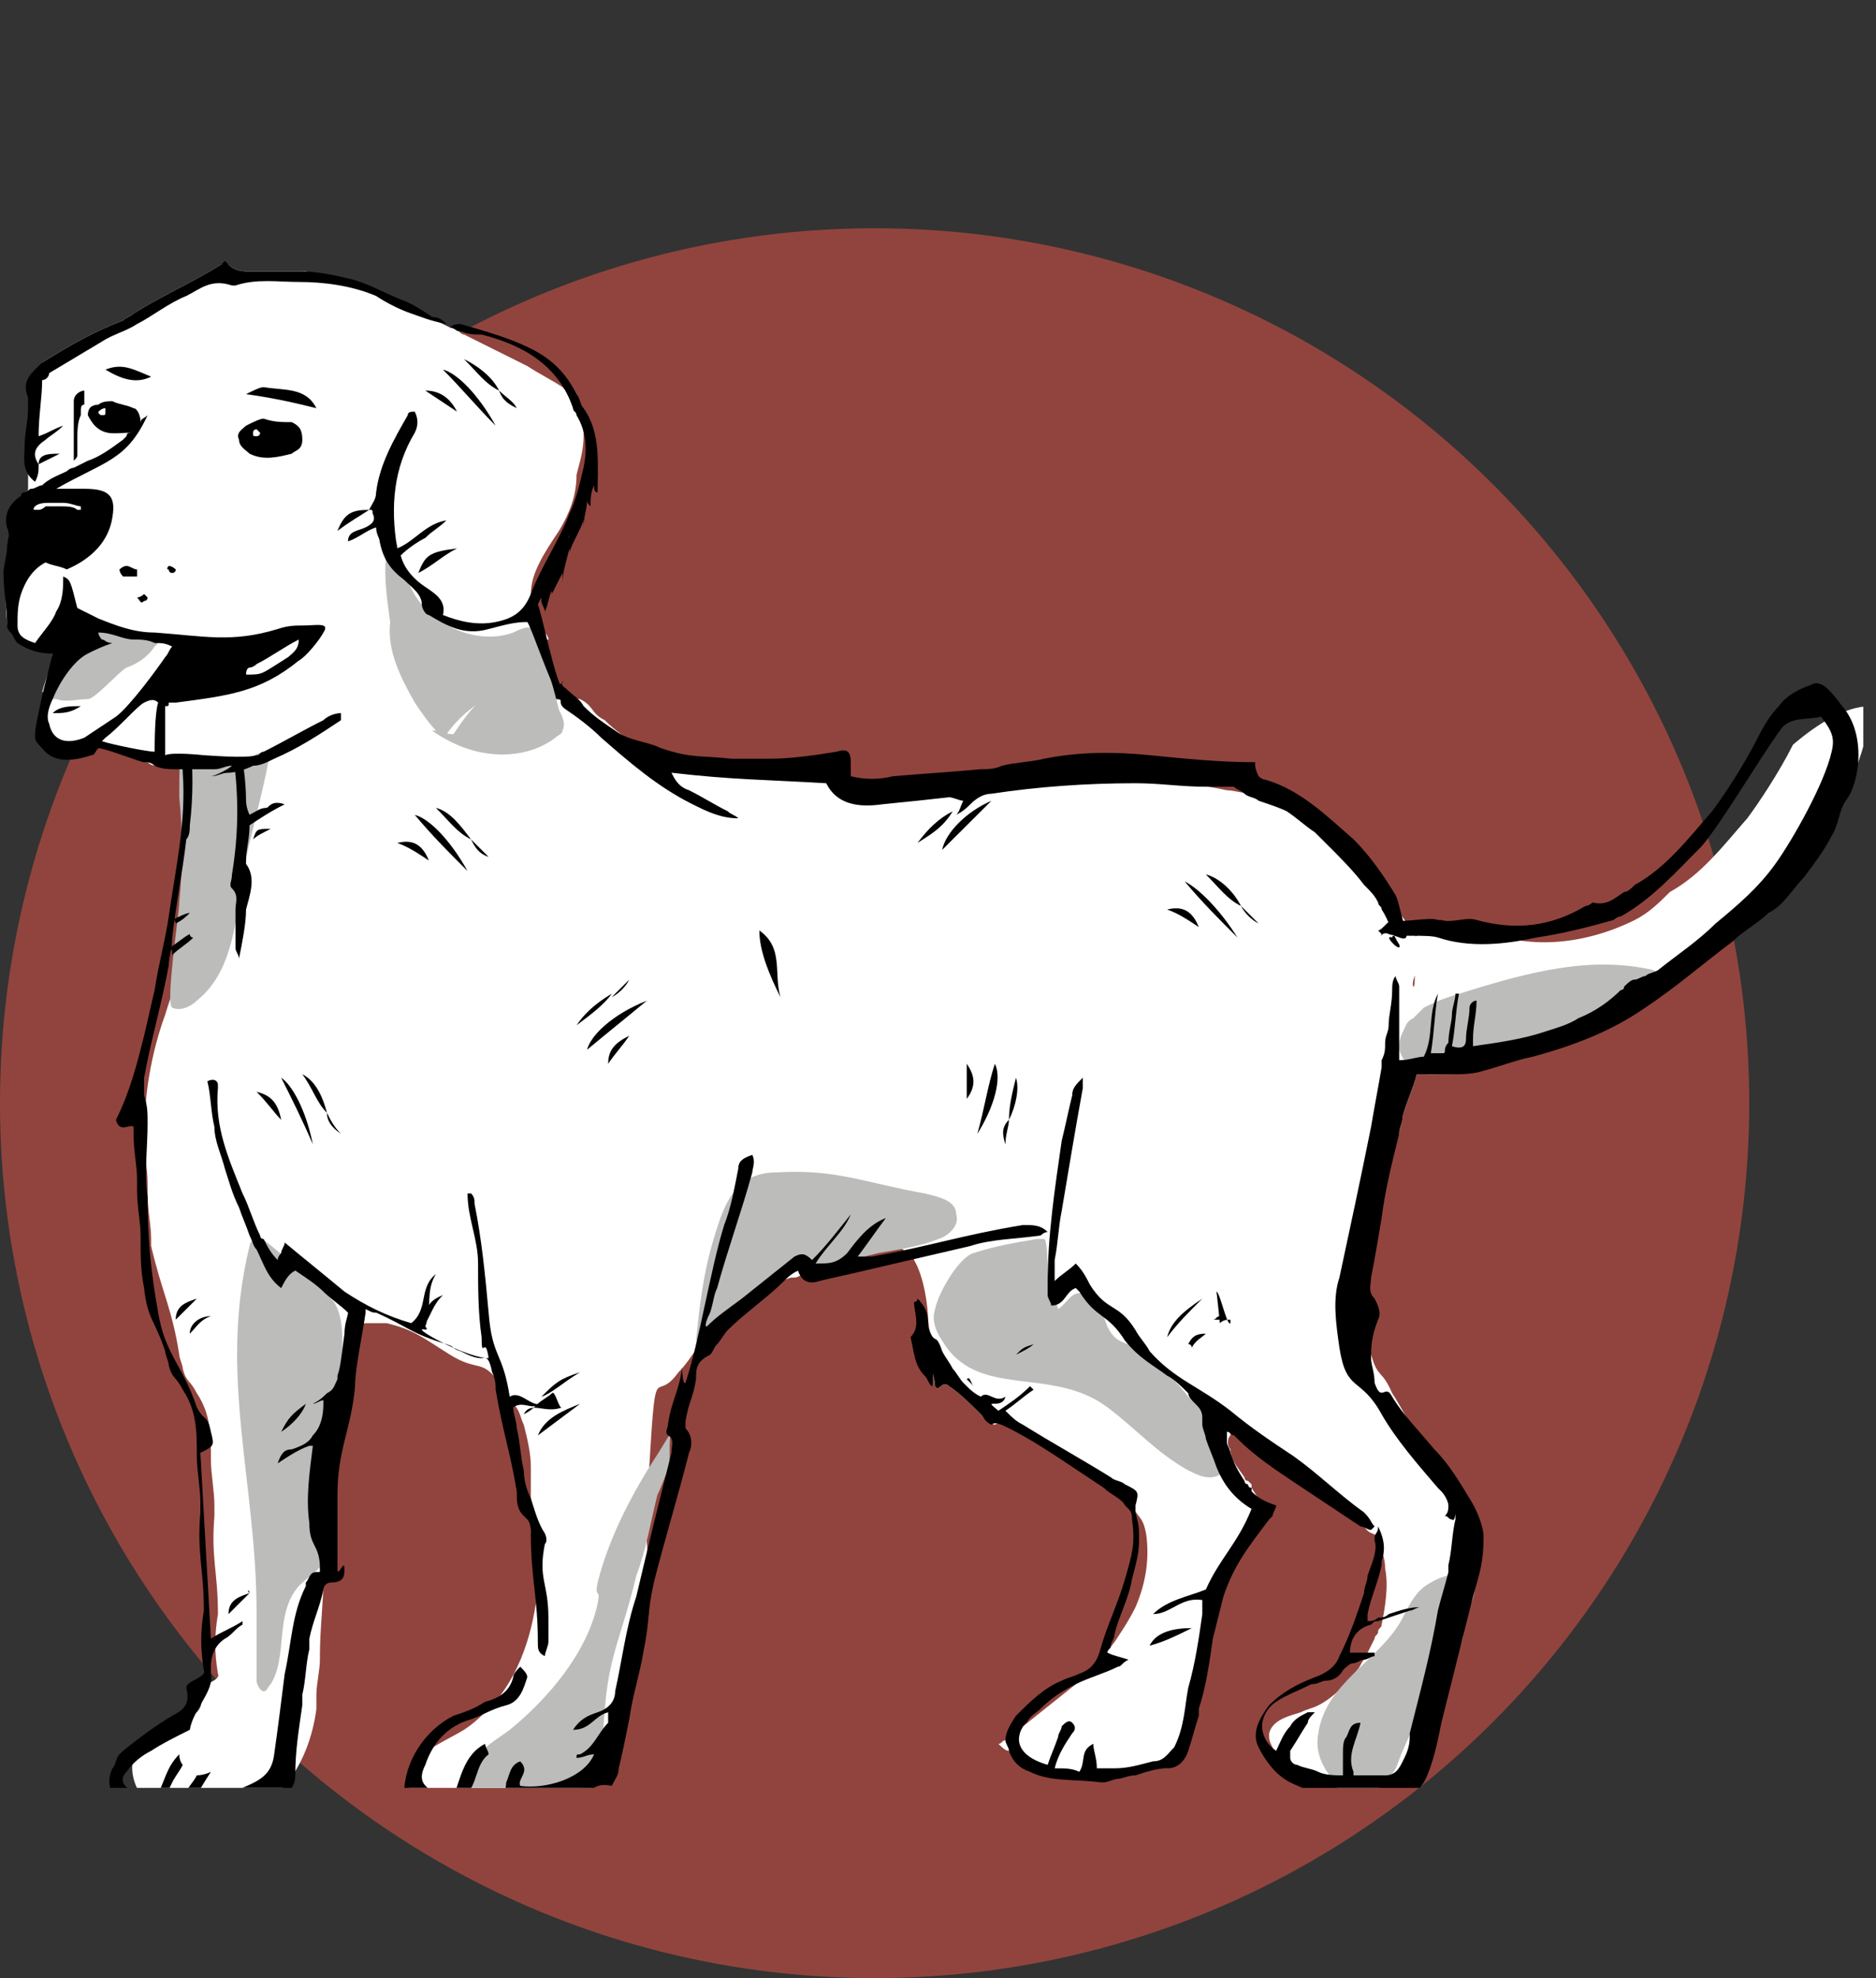 <svg width="74" height="78" viewBox="0 0 74 78" fill="none" xmlns="http://www.w3.org/2000/svg">
<rect x="0" y="0" width="74" height="78" fill="#333333" stroke="none"/>
<circle cx="34.5" cy="43.5" r="34.5" fill="#F15748" fill-opacity="0.5"/>
<g clip-path="url(#clip0_12762_7823)">
<path d="M68.368 36.83C67.536 37.383 66.704 38.074 65.871 38.489C65.455 38.765 65.178 38.903 64.762 39.041C63.375 39.733 61.988 40.147 60.602 40.562C60.047 40.7 59.492 40.839 58.938 40.977C58.799 40.977 58.799 40.977 58.66 41.115C58.521 41.115 58.244 41.253 58.105 41.392C57.967 41.392 57.967 41.53 57.828 41.53C57.828 41.53 57.689 41.53 57.689 41.668H57.551C57.273 41.806 56.996 42.083 56.719 42.359C56.719 42.359 56.719 42.359 56.58 42.359C56.441 42.359 56.164 42.359 55.886 42.359C55.748 42.912 55.471 43.465 55.332 44.018C55.332 44.294 55.193 44.433 55.193 44.709C53.806 47.474 53.39 50.515 54.084 53.418C54.361 54.386 54.5 53.971 54.916 54.939C55.193 55.353 55.471 55.906 55.748 56.321C56.303 57.289 56.996 58.118 57.551 59.086C57.689 59.224 57.689 59.5 57.828 59.639C57.967 59.915 57.967 60.053 57.967 60.33C57.967 60.468 57.967 60.053 57.967 60.33C58.244 61.712 57.967 63.233 57.689 64.615C57.412 65.583 57.135 66.55 56.719 67.518C56.58 67.933 56.303 68.486 56.164 68.9C55.748 69.591 55.332 70.144 54.638 70.421C54.5 70.421 54.361 70.559 54.084 70.559C53.39 70.697 52.836 70.559 52.142 70.283C51.865 70.144 51.449 70.006 51.171 69.73H51.033C50.894 69.591 50.755 69.591 50.617 69.453C50.339 69.177 50.062 68.762 50.062 68.486C50.062 68.486 50.062 68.486 50.062 68.347C50.201 67.794 50.894 67.656 51.31 67.518C51.587 67.38 51.726 67.38 52.004 67.242C52.558 66.965 53.113 66.412 53.529 65.859C53.668 65.721 53.668 65.583 53.806 65.445C53.945 65.168 54.084 64.891 54.222 64.615C54.222 64.477 54.361 64.477 54.361 64.339C54.361 64.2 54.5 64.2 54.5 64.062C54.638 63.371 54.777 62.541 54.638 61.85C54.638 61.436 54.5 61.159 54.361 60.745C54.222 60.33 54.084 60.606 53.806 60.191C52.836 58.533 50.755 57.15 48.536 56.459V56.597C48.398 56.736 48.398 57.012 48.536 57.15C48.536 57.565 48.814 57.842 49.091 58.256C49.091 58.256 49.091 58.395 49.23 58.395L49.369 58.533C49.369 58.533 49.369 58.533 49.369 58.671C49.646 59.086 49.923 59.5 49.923 59.915C49.091 61.021 48.536 61.712 48.12 62.956C47.982 63.509 47.843 64.062 47.705 64.615C47.427 65.583 47.288 66.55 47.15 67.38C47.15 67.518 47.15 67.518 47.15 67.656C47.011 68.071 46.872 68.624 46.734 69.039C46.595 69.453 46.318 69.73 45.902 69.73C45.486 69.73 45.069 69.868 44.654 70.006C44.376 70.006 44.099 70.144 43.96 70.144C42.435 70.144 41.048 69.73 39.8 69.039C39.661 69.039 39.522 68.9 39.384 68.762C39.522 68.762 39.522 68.624 39.661 68.624C39.938 68.486 40.216 68.347 40.355 68.071C41.048 67.518 41.741 66.965 42.435 66.412C42.989 65.859 43.544 65.306 43.96 64.753C44.237 64.339 44.515 63.924 44.792 63.371C45.208 62.403 45.347 61.436 45.208 60.468C45.069 59.777 44.931 59.915 44.654 59.362L44.515 59.224C44.099 58.671 43.405 58.118 42.712 57.842C42.573 57.842 42.573 57.842 42.435 57.842C41.603 57.289 40.77 56.736 39.938 56.321C39.661 56.183 39.384 56.044 39.245 56.183C38.829 56.044 38.829 55.906 38.69 55.768C38.274 55.353 37.858 54.939 37.442 54.662C37.165 54.386 37.026 54.939 36.888 54.662C36.888 54.386 36.749 54.109 36.749 53.833C36.749 53.556 36.888 54.8 36.749 54.662C36.749 53.833 36.749 53.003 36.61 52.036C36.61 51.621 36.471 50.377 36.055 49.686C36.055 49.547 35.917 49.409 35.778 49.409C35.778 49.409 35.639 49.409 35.639 49.271C35.223 49.133 34.53 49.133 34.114 49.271C33.559 49.409 34.391 49.547 33.837 49.686C33.698 49.686 33.559 49.824 33.282 49.824C32.866 49.962 32.588 49.962 32.172 50.1C32.034 50.1 31.895 50.239 31.756 50.239C31.618 50.239 31.479 50.377 31.34 50.377H31.202C30.786 50.515 30.369 50.653 30.092 50.791C29.953 50.791 29.815 50.93 29.676 50.93C29.121 51.206 28.567 51.759 28.012 52.312C27.873 52.45 27.735 52.589 27.735 52.727C27.735 52.865 27.596 52.865 27.596 53.003C27.319 53.418 27.041 53.833 26.764 54.109C26.07 55.077 25.932 54.247 25.793 55.353C25.654 56.597 25.654 57.703 25.516 58.947C25.377 60.606 25.654 61.021 25.516 62.68C25.377 63.786 25.238 64.891 24.961 65.997C24.822 66.827 24.545 67.518 24.268 68.347C24.268 68.486 24.129 68.486 24.129 68.624C23.99 69.039 23.713 69.453 23.436 69.868C23.297 70.144 23.02 70.283 22.881 70.559L22.742 70.697C22.188 71.112 21.494 71.527 20.662 71.803C19.691 72.08 18.443 72.218 17.611 71.803C17.611 71.803 17.611 71.803 17.472 71.803C17.195 71.665 17.056 71.527 16.779 71.389C16.363 71.112 16.086 70.697 16.086 70.144C16.086 70.006 16.224 69.73 16.224 69.591C16.64 69.039 17.611 68.624 18.304 68.209C18.721 67.933 18.998 67.656 19.275 67.38C20.523 66.136 21.078 64.2 21.217 62.541C21.217 61.297 20.939 61.297 20.939 60.053C20.939 59.777 20.939 59.362 20.939 59.086C20.939 58.671 20.939 58.256 20.939 57.842C20.939 57.289 20.801 56.736 20.662 56.183C20.523 55.906 20.523 55.63 20.246 55.353C20.107 55.077 19.969 54.8 19.691 54.524C18.998 53.556 18.859 54.109 17.75 53.418C16.64 52.727 16.363 52.45 15.254 52.174C15.115 52.174 15.115 52.174 14.976 52.174C14.838 52.174 14.699 52.174 14.56 52.174C14.421 52.174 14.144 52.174 14.005 52.312C14.005 52.312 13.867 52.45 13.867 52.589C13.867 52.727 13.728 53.003 13.728 53.28C13.589 53.971 13.589 53.694 13.451 53.833C13.312 54.247 13.173 54.524 13.173 54.8C13.173 54.939 13.173 54.939 13.173 55.077C13.035 55.492 12.896 56.044 12.896 56.459C12.896 56.597 12.896 56.736 12.896 56.874C12.48 59.086 12.896 60.053 12.757 62.265C12.757 63.233 12.619 64.2 12.619 65.306V65.445C12.619 65.859 12.48 66.412 12.48 66.827C12.48 66.965 12.48 67.103 12.48 67.242C12.48 67.242 12.48 67.242 12.48 67.38C12.341 68.486 11.925 69.591 11.232 70.421C10.677 71.112 9.29 71.665 8.181 71.803H8.042C7.626 71.803 7.349 71.803 6.933 71.803C5.823 71.527 4.991 70.283 5.269 69.315L5.407 69.177C6.101 68.624 6.655 68.209 7.349 67.794C7.904 67.518 8.042 67.242 7.904 66.689C7.904 66.412 8.736 66.274 8.597 65.997C8.458 65.168 8.458 64.477 8.597 63.647C8.597 61.989 8.32 61.436 8.458 59.777C8.458 59.639 8.458 59.5 8.458 59.362C8.458 58.809 8.32 58.118 8.32 57.565C8.32 56.597 8.32 55.768 7.765 54.939C7.487 54.386 7.349 54.524 7.21 53.971C7.21 53.833 7.071 53.556 7.071 53.418C6.794 51.621 6.378 50.93 5.962 49.133V48.995V48.856C5.962 48.303 5.823 47.75 5.823 47.059C5.823 46.921 5.823 46.783 5.823 46.645C5.823 46.092 5.685 45.539 5.685 44.847C5.685 43.189 5.962 41.53 6.517 40.009C6.794 39.041 7.21 38.212 7.487 37.245C7.765 36.415 7.904 35.724 8.042 34.895C8.181 34.203 8.181 33.512 8.181 32.821C8.181 31.853 7.904 30.747 7.765 29.78C7.765 29.642 7.765 29.503 7.626 29.365L8.042 28.95C8.042 28.812 8.042 28.674 7.904 28.536C7.904 28.536 7.904 28.536 8.042 28.536H8.181C8.181 28.536 8.181 28.536 8.32 28.536C8.736 28.397 8.736 28.536 9.152 28.397C9.429 28.259 9.706 28.259 9.984 28.121C10.538 27.983 11.093 27.706 11.648 27.43C12.896 26.877 14.005 26.324 15.115 25.494C15.254 25.356 15.392 25.218 15.669 25.08C15.808 24.942 16.086 27.43 16.224 27.291C16.363 27.291 16.363 27.153 16.502 27.153C16.779 27.015 16.918 26.739 17.195 26.6C17.334 26.6 17.472 26.462 17.75 26.462C18.027 26.462 18.304 26.462 18.582 26.462C18.721 26.462 18.859 26.462 18.998 26.462C19.553 26.462 20.107 26.324 20.662 26.324C20.662 26.324 20.662 26.324 20.801 26.324H20.939C21.078 26.324 21.078 26.324 21.078 26.324C21.078 26.324 21.217 26.324 21.217 26.462L21.771 26.877C21.91 27.015 22.188 27.153 22.326 27.291C22.465 27.43 22.742 27.568 22.881 27.568C23.436 27.845 23.297 28.121 23.852 28.397C24.268 28.812 24.684 29.089 25.1 29.365C25.654 29.78 26.348 29.78 26.903 30.056C28.151 30.471 28.428 30.333 29.676 30.471C29.953 30.471 30.092 30.471 30.369 30.471C31.34 30.609 32.45 30.747 33.42 30.886C33.837 30.886 34.114 30.886 34.53 30.886C34.53 31.024 34.53 31.162 34.53 31.162C35.085 31.3 35.639 31.3 36.194 31.162C37.858 31.024 38.136 31.024 39.661 30.886C39.938 30.886 40.216 30.886 40.493 30.747C43.128 30.609 45.763 30.609 48.398 31.162C48.675 31.162 49.091 31.3 49.369 31.3C49.507 31.3 49.785 31.439 49.923 31.439C50.617 31.577 51.31 31.853 51.726 32.268C52.004 32.544 52.281 32.683 52.558 33.097L52.697 33.236C53.113 33.512 53.668 33.65 53.806 33.789C54.084 34.203 54.361 34.618 54.5 35.033C54.638 35.447 54.916 35.724 55.193 36C55.471 36.277 55.748 36.968 56.164 37.245C56.303 37.521 55.609 38.627 55.748 38.903C55.886 39.041 55.748 36.83 55.748 36.968C55.886 36.968 56.164 36.553 56.303 36.553C56.58 36.691 57.828 36.415 58.105 36.553C58.105 36.553 58.105 36.553 58.244 36.553C60.186 37.521 62.543 37.245 64.485 36.277C65.039 36 65.455 35.586 65.871 35.171C67.12 34.48 67.952 33.374 68.922 32.268C69.338 31.715 70.171 30.471 70.725 29.365C71.696 28.536 72.805 27.845 73.776 27.845C73.638 30.886 70.864 34.895 68.368 36.83Z" fill="white"/>
<path d="M10.814 27.016C9.566 27.569 8.734 27.707 7.347 28.122C7.07 28.951 7.07 30.61 7.07 31.439C7.209 32.822 7.209 34.204 7.07 35.586C7.07 36.001 6.515 39.595 6.793 39.733C7.07 39.871 7.486 39.733 7.763 39.457C9.15 38.351 9.289 36.416 9.566 34.619C9.982 32.13 10.953 29.78 10.814 27.154C10.814 27.154 10.814 27.154 10.814 27.016Z" fill="#BCBCBB"/>
<path d="M12.618 61.85C12.618 61.988 13.034 61.02 12.895 61.297C12.757 61.85 12.202 62.126 11.786 62.541C10.815 63.647 11.37 65.305 10.677 66.411C10.538 66.55 10.538 66.688 10.399 66.688C10.261 66.688 10.122 66.411 10.122 66.273C10.122 65.444 10.122 64.476 10.122 63.647C10.122 58.394 8.596 54.247 9.844 49.132C9.844 48.994 9.983 48.855 10.122 48.855C10.261 48.855 10.399 48.855 10.538 48.994C11.37 49.685 12.479 50.514 13.173 51.344C13.727 52.173 13.45 53.832 13.311 54.8C12.618 57.426 12.479 59.223 12.618 61.85Z" fill="#BCBCBB"/>
<path d="M23.851 67.52C23.712 68.764 23.851 70.284 22.88 71.114C22.464 71.39 21.355 71.667 20.8 71.667C19.968 71.805 18.997 71.667 18.581 71.114C18.165 70.561 18.304 69.87 18.72 69.455C18.997 68.902 19.552 68.626 20.107 68.211C21.632 66.967 23.158 65.17 23.574 63.234C23.712 62.543 23.435 63.096 23.574 62.405C23.99 60.746 24.822 59.087 25.793 57.567C26.07 57.152 26.209 56.876 26.486 56.461C26.347 56.737 26.486 57.705 26.347 57.981C26.209 58.258 26.07 58.673 25.931 58.949C25.654 60.055 25.515 61.023 25.099 62.129C24.544 64.479 23.99 65.308 23.851 67.52Z" fill="#BCBCBB"/>
<path d="M45.346 53.556C45.901 53.97 46.455 54.523 46.871 55.076C47.149 55.352 47.287 54.938 47.426 55.214C47.703 55.906 47.981 56.597 48.258 57.288C48.258 57.426 48.397 57.564 48.397 57.703C48.397 57.979 48.12 58.255 47.703 58.255C47.426 58.255 47.149 58.117 46.871 57.979C45.623 57.288 44.791 56.32 43.682 55.491C41.463 53.832 38.551 55.214 37.164 52.864C36.886 52.45 36.748 52.035 36.886 51.62C37.025 50.929 37.857 49.547 38.412 49.408C39.244 49.132 40.076 48.994 40.908 48.855C41.047 48.855 41.185 48.855 41.185 48.855C41.324 48.855 41.324 50.1 41.324 50.238C41.463 50.653 41.602 51.206 41.74 51.62C42.156 51.344 42.295 50.791 42.85 51.067C43.266 51.206 43.543 51.897 43.682 52.311C44.098 53.141 44.375 52.726 45.346 53.556Z" fill="#BCBCBB"/>
<path d="M55.33 69.04C55.192 69.317 55.192 69.455 55.053 69.732C54.776 70.285 54.082 70.561 53.389 70.561C53.25 70.561 53.112 70.561 52.973 70.561C52.834 70.561 52.696 70.423 52.696 70.285C52.141 69.732 51.864 69.04 52.002 68.349C52.141 67.382 52.696 66.691 53.389 65.999C54.082 65.308 54.914 64.617 55.33 63.788C55.608 63.235 55.885 62.682 56.44 62.405C56.856 62.129 57.827 61.852 58.104 62.405C58.381 62.82 57.688 63.926 57.411 64.479C56.579 65.861 56.024 67.52 55.33 69.04Z" fill="#BCBCBB"/>
<path d="M27.457 52.864C28.567 52.587 29.121 51.205 30.092 50.652C30.785 50.237 31.479 50.099 32.311 49.961C33.559 49.823 33.42 49.685 34.668 49.408C35.5 49.27 36.333 49.132 37.026 48.855C37.442 48.717 37.858 48.302 37.719 47.888C37.719 47.335 37.026 47.196 36.471 47.058C34.114 46.643 33.004 46.09 30.647 46.229C28.983 46.229 28.567 47.473 28.15 48.855C27.734 50.237 27.596 51.482 27.457 52.864Z" fill="#BCBCBB"/>
<path d="M65.454 39.32C64.344 40.15 62.819 40.564 61.432 40.979C60.322 41.255 58.658 42.223 57.272 42.361C56.994 42.361 56.856 42.361 56.578 42.361C56.578 42.361 56.578 42.361 56.44 42.361H56.301C55.607 42.223 55.33 41.808 55.191 41.394C55.191 41.117 55.191 40.979 55.33 40.702C55.469 40.426 55.469 40.288 55.746 40.15C55.885 40.011 56.023 39.873 56.162 39.735C56.44 39.596 56.717 39.458 57.133 39.32C59.768 38.491 62.403 37.661 65.038 38.214C65.176 38.214 65.454 38.352 65.592 38.491C65.592 38.491 65.592 38.491 65.731 38.629C65.731 38.629 65.731 38.629 65.731 38.767C66.008 38.905 65.731 39.182 65.454 39.32Z" fill="#BCBCBB"/>
<path d="M21.493 60.883C21.216 62.265 21.632 62.403 21.632 63.786C21.632 64.062 21.632 64.477 21.632 64.753C21.632 64.892 21.493 65.168 21.493 65.306C21.216 65.168 21.216 65.03 21.216 64.753C21.216 62.956 20.939 62.265 20.939 60.468C20.939 60.33 20.939 60.053 20.8 59.915C20.8 59.915 20.8 59.915 20.661 59.777C20.384 59.501 20.384 59.224 20.384 58.809C20.106 57.151 19.829 56.459 19.552 54.8C19.552 54.662 19.552 54.386 19.413 54.109C19.274 53.418 19.136 53.556 18.997 53.556C18.72 53.556 18.442 53.418 18.165 53.28C17.749 53.142 18.026 53.142 17.61 53.003C16.223 52.589 16.085 52.312 14.837 51.759C14.698 51.759 14.698 51.759 14.421 51.621V51.759C14.282 52.727 14.005 53.971 14.005 54.662C13.866 56.321 13.311 57.151 13.311 58.948C13.311 59.915 13.311 60.883 13.311 61.85C13.311 62.265 13.588 61.436 13.588 61.85C13.588 62.127 13.588 62.403 13.034 62.403C12.895 62.403 12.756 62.542 12.756 62.68C12.618 63.371 12.34 63.924 12.202 64.615C12.202 64.753 12.202 64.892 12.202 64.892V65.03C12.063 65.583 12.063 66.274 11.924 66.827C11.924 66.827 11.924 66.827 11.924 66.965C11.924 67.103 11.924 67.242 11.924 67.242C11.786 68.209 11.647 69.039 11.647 70.006C11.647 70.559 11.231 70.836 10.815 70.974C10.121 71.251 8.596 71.665 7.764 71.527C7.764 71.527 7.764 71.527 7.625 71.527H7.487C7.348 71.527 7.209 71.527 7.071 71.665C6.932 71.665 6.655 71.665 6.516 71.665C6.239 71.665 5.961 71.527 5.684 71.527C4.713 71.389 4.02 70.559 4.436 69.73C4.574 69.592 4.574 69.315 4.713 69.177L4.852 69.039C5.545 68.486 6.1 68.071 6.793 67.656C7.348 67.38 7.487 67.103 7.348 66.55C7.348 66.274 8.18 66.136 8.041 65.859C7.903 65.03 7.903 64.339 8.041 63.509C8.041 61.85 7.764 61.298 7.903 59.639C7.903 59.501 7.903 59.362 7.903 59.224C7.903 58.671 7.764 57.98 7.764 57.427C7.764 56.459 7.764 55.63 7.209 54.8C6.932 54.248 6.793 54.386 6.655 53.833C6.655 53.695 6.516 53.418 6.516 53.28C6.1 52.036 5.822 52.036 5.684 50.792C5.545 50.1 5.545 49.548 5.545 48.856V48.718C5.545 48.165 5.406 47.612 5.406 46.921C5.406 46.783 5.406 46.645 5.406 46.506C5.406 45.953 5.268 45.401 5.268 44.709C5.268 44.571 5.268 44.571 5.268 44.433C5.129 44.295 4.713 44.709 4.574 44.156C5.129 43.05 5.406 41.945 5.684 40.839C5.822 40.286 5.961 39.595 6.1 39.042C6.239 38.074 6.516 37.106 6.655 36.139C6.932 34.203 7.348 32.406 7.209 30.471C7.209 30.056 7.071 29.503 7.071 29.089L7.487 28.674V28.536C7.487 28.398 7.487 28.398 7.487 28.259C7.487 28.259 7.487 28.259 7.487 28.121H7.625C7.625 28.121 7.625 28.121 7.764 28.121C7.903 28.259 7.487 28.536 7.487 28.674C7.487 28.812 7.487 28.951 7.487 29.089C7.625 30.195 7.625 31.439 7.487 32.545C7.487 32.683 7.487 32.959 7.348 33.098C7.209 34.342 6.932 35.724 6.793 36.968C6.793 37.383 6.655 37.798 6.655 38.074C6.377 39.595 5.961 40.977 5.684 42.498C5.684 42.636 5.684 42.912 5.684 43.189C5.822 43.603 5.822 43.88 5.822 44.295C5.822 45.262 5.684 46.23 5.822 47.198C5.822 48.856 5.961 50.239 6.239 51.759C6.516 53.418 7.209 53.833 7.764 55.492C8.041 56.045 8.18 55.768 8.319 56.459C8.457 57.012 8.457 57.012 7.903 57.289L8.319 64.615C8.735 64.339 9.151 64.201 9.567 63.924C9.567 63.924 9.567 63.924 9.567 64.062C9.289 64.201 9.151 64.477 8.873 64.615C8.457 64.892 8.319 65.306 8.319 65.721C8.319 65.859 8.319 65.859 8.319 65.998C8.457 66.689 7.625 67.38 7.487 68.209C6.932 68.486 6.377 68.762 5.961 69.039C5.684 69.177 5.268 69.453 4.99 69.868C4.713 70.145 4.852 70.421 5.129 70.559C5.545 70.698 5.822 70.836 6.1 70.974C6.516 70.283 6.516 69.73 7.071 69.177C7.071 69.453 7.209 69.592 7.209 69.592C7.071 69.868 6.932 70.006 6.793 70.283C6.655 70.559 6.516 70.836 6.655 71.112C7.071 71.251 7.071 71.112 7.209 70.836C7.348 70.559 7.625 70.283 7.764 70.006C7.764 70.006 8.041 70.006 8.319 69.868C8.041 70.283 7.903 70.559 7.625 70.974C8.18 71.112 8.457 70.974 8.735 70.836C8.735 70.836 8.735 70.836 8.873 70.836C9.844 70.283 10.676 70.283 10.815 69.177C10.954 68.209 11.092 67.103 11.231 65.998C11.508 64.753 11.508 63.648 12.063 62.542V62.403C12.202 62.265 12.202 61.989 12.479 61.989H12.618V61.85C12.618 60.883 12.202 61.021 12.202 60.053C12.063 59.086 12.202 58.118 12.34 57.012C12.202 57.012 12.202 57.012 12.202 57.012C11.786 57.151 11.37 57.427 10.954 57.703C11.092 57.289 11.231 57.151 11.508 57.151C11.924 57.012 12.202 56.874 12.34 56.598C12.618 56.321 12.756 55.906 12.756 55.353C12.756 55.353 12.756 55.353 12.756 55.215C12.618 55.215 12.479 55.353 12.34 55.353C12.618 55.215 12.756 55.077 12.895 54.939C13.172 54.8 13.172 54.662 13.311 54.386V54.248C13.45 53.833 13.45 53.556 13.588 52.589C13.588 52.174 13.727 51.898 13.727 51.759C13.45 51.483 13.034 51.206 12.756 50.93C12.479 50.653 12.063 50.377 11.647 50.1C11.37 50.239 11.231 50.515 11.092 50.792C10.538 50.377 10.399 49.824 10.121 49.271C9.983 49.133 9.983 48.995 9.844 48.718C9.705 48.303 9.567 48.027 9.428 47.612C9.151 47.059 9.012 46.506 8.873 46.092C8.735 45.539 8.457 44.986 8.457 44.433C8.319 43.88 8.319 43.189 8.18 42.636C8.457 42.498 8.596 42.636 8.596 42.774V42.912C8.457 44.433 9.012 45.677 9.567 47.059C9.844 47.612 9.983 48.165 10.26 48.718C10.26 48.718 10.26 48.856 10.399 48.856C10.538 49.133 10.676 49.409 10.954 49.686C10.954 49.548 11.092 49.409 11.092 49.409C11.092 49.271 11.231 49.133 11.231 48.995C12.063 49.686 12.756 50.239 13.588 50.93C14.421 51.483 15.253 51.898 16.223 52.174C16.917 51.621 16.501 50.792 17.194 50.239C16.778 50.93 17.055 51.483 16.778 52.312C17.055 52.589 16.223 52.312 16.501 52.174C16.917 51.621 16.778 51.345 17.471 51.068C17.055 51.483 17.055 51.759 16.639 52.45C16.917 52.727 18.581 53.556 19.274 53.556C19.136 52.589 18.997 53.695 18.997 52.727C18.858 51.759 18.858 50.792 18.858 49.824C18.858 48.856 18.442 48.027 18.442 47.059H18.581C18.72 47.198 18.72 47.336 18.72 47.474C18.997 48.856 19.136 50.239 19.274 51.759C19.413 53.556 19.829 53.28 20.106 55.077C20.523 54.8 20.939 55.492 21.355 55.353C20.939 55.63 20.661 55.215 20.245 55.492C20.245 55.768 20.384 56.045 20.384 56.321C20.523 56.874 20.523 57.427 20.661 57.98C20.661 58.395 20.8 58.809 20.939 59.086C21.077 59.501 21.216 60.053 21.493 60.468C21.493 60.468 21.632 60.745 21.493 60.883Z" fill="black"/>
<path d="M72.804 31.577C72.527 31.991 72.527 32.544 72.25 32.959C71.972 33.512 71.556 34.065 71.14 34.618C70.863 34.894 70.585 35.309 70.308 35.586C70.169 35.724 70.031 35.862 69.753 36C69.337 36.415 68.783 36.691 68.367 37.106C67.257 37.935 66.148 38.903 64.9 39.733C63.513 40.7 61.987 41.253 60.462 41.668C59.768 41.806 59.075 42.083 58.52 42.221C58.104 42.359 57.688 42.359 57.272 42.359C57.133 42.359 56.856 42.359 56.718 42.359C56.718 42.359 56.718 42.359 56.579 42.359C56.44 42.359 56.163 42.359 55.885 42.359C55.747 42.912 55.469 43.465 55.331 44.018C55.331 44.294 55.192 44.433 55.192 44.709C54.915 45.815 54.637 46.921 54.499 48.027C54.36 48.856 54.221 49.685 54.083 50.377C54.083 50.653 53.944 50.93 54.221 51.206C54.36 51.483 54.499 51.759 54.36 52.035C54.083 52.727 54.083 53.141 54.083 53.556C54.083 53.833 54.221 54.109 54.221 54.524C54.499 55.353 54.637 54.524 54.915 55.077C55.331 55.768 55.885 56.321 56.579 57.15C57.133 57.703 57.55 58.394 57.966 59.086C58.243 59.5 58.52 60.191 58.52 60.606C58.52 61.574 58.382 61.989 58.104 62.956C57.966 63.509 57.827 64.062 57.688 64.615C57.411 65.721 57.133 66.827 56.856 67.933C56.718 68.624 56.579 69.315 56.301 70.006C56.024 70.697 55.469 70.974 54.776 70.974C53.389 71.112 52.002 70.835 50.893 70.283C50.338 70.006 49.922 69.453 49.645 68.9C49.367 68.347 49.645 67.794 50.061 67.241C50.616 66.689 51.17 66.412 51.864 66.135C52.28 65.997 52.696 65.721 52.834 65.306C53.251 64.477 53.528 63.647 53.805 62.818C53.805 62.541 53.944 62.403 53.944 62.127C54.083 61.712 54.36 61.159 54.221 60.744C54.221 60.744 54.221 60.744 54.221 60.606C54.221 60.468 54.36 60.468 54.36 60.191C54.637 60.744 54.637 61.159 54.499 61.574V61.712C54.36 62.403 54.083 62.956 53.944 63.647C53.944 63.785 53.944 63.785 53.944 63.924C54.083 63.924 54.221 63.924 54.36 63.785C54.499 63.785 54.637 63.785 54.776 63.647C55.192 63.509 55.608 63.371 56.024 63.371C55.885 63.371 55.747 63.509 55.608 63.509C55.192 63.647 54.776 63.785 54.36 63.924C54.221 63.924 54.221 63.924 54.083 64.062C53.528 64.2 53.251 64.615 53.251 65.168C53.389 65.168 53.528 65.168 53.666 65.168C53.805 65.168 54.083 65.168 54.221 65.168C54.221 65.168 54.221 65.168 54.221 65.306C54.083 65.306 53.944 65.444 53.805 65.444C53.666 65.444 53.528 65.583 53.389 65.583C53.251 65.583 53.112 65.721 52.973 65.859C52.834 66.135 52.557 66.274 52.28 66.274C52.141 66.274 52.002 66.412 51.725 66.412C51.17 66.689 50.754 66.827 50.338 67.103C49.922 67.38 49.783 67.794 49.783 68.071C49.783 68.347 49.922 68.762 50.338 69.038C50.477 68.762 50.616 68.347 50.893 68.071C51.032 67.794 51.309 67.656 51.586 67.518C51.725 67.518 51.725 67.518 51.864 67.518C51.725 67.656 51.586 67.794 51.586 67.933C51.309 68.347 51.17 68.624 50.893 69.038C50.893 69.177 50.893 69.177 50.893 69.315C50.893 69.453 51.032 69.591 51.17 69.591C51.448 69.73 51.725 69.73 52.002 69.868C52.28 70.006 52.696 70.006 52.973 70.006C52.973 69.73 52.973 69.453 52.973 69.177C52.973 68.9 52.973 68.624 53.112 68.486C53.251 68.209 53.251 67.933 53.666 67.933C53.528 68.624 53.112 69.177 53.389 69.868V70.006C53.666 70.006 53.944 70.006 54.221 70.006C54.36 70.006 54.499 70.006 54.637 70.006C55.053 70.006 55.192 69.73 55.331 69.453C55.469 69.177 55.608 68.9 55.608 68.486C55.608 68.486 55.608 68.486 55.608 68.347C56.024 66.689 56.44 65.168 56.718 63.509C56.856 62.956 56.995 62.541 57.133 61.989C57.133 61.85 57.133 61.712 57.133 61.712C57.272 61.159 57.272 60.468 57.411 59.915C57.411 59.915 57.411 59.915 57.411 59.777C57.411 59.5 57.411 60.053 57.272 59.915C57.133 59.915 57.133 59.777 56.995 59.777C57.133 59.639 57.133 59.5 57.133 59.362C57.133 59.224 56.995 58.947 56.856 58.809L56.718 58.671C55.885 57.703 55.053 56.736 54.499 55.768C53.666 54.247 53.112 54.938 52.834 53.141C52.696 52.174 52.557 51.206 52.834 50.377C53.251 48.441 53.666 46.506 54.083 44.433C54.221 43.603 54.36 42.912 54.499 42.083C54.499 41.944 54.499 41.944 54.499 41.806C54.637 41.53 54.637 41.391 54.637 41.115C54.637 40.839 54.776 40.7 54.776 40.424C54.776 40.009 54.915 39.594 54.915 39.041C54.915 38.903 54.915 38.627 55.053 38.489C55.053 38.627 55.192 38.765 55.192 38.903C55.192 39.18 55.192 39.594 55.192 39.871C55.192 40.285 55.192 40.562 55.192 40.977C55.192 41.253 55.192 41.391 55.192 41.806C55.608 41.806 55.885 41.668 56.163 41.668C56.579 40.839 56.301 40.009 56.718 39.18C56.579 40.009 56.579 40.7 56.44 41.53C56.718 41.53 56.856 41.53 56.856 41.53C56.995 41.53 56.995 41.53 56.995 41.391C56.995 41.391 56.995 41.253 57.133 41.115C57.133 40.7 57.272 40.285 57.272 40.009C57.272 39.733 57.411 39.456 57.411 39.18H57.55C57.411 39.871 57.411 40.562 57.272 41.253C57.688 41.391 57.827 41.253 57.827 40.977C57.827 40.562 57.966 40.147 57.966 39.733C57.966 39.594 58.104 39.456 58.243 39.456C58.243 40.009 58.104 40.424 58.104 40.977C58.104 41.115 58.104 41.115 58.104 41.253C59.075 41.115 60.046 40.977 60.878 40.7C61.294 40.562 61.849 40.424 62.265 40.147C62.958 39.871 63.513 39.456 63.929 39.041C64.067 39.041 64.067 38.903 64.067 38.903C64.206 38.765 64.345 38.627 64.484 38.627C64.622 38.627 64.761 38.489 64.9 38.489C65.038 38.35 65.316 38.35 65.454 38.212C66.148 37.659 66.98 37.106 67.673 36.415C68.505 35.724 69.337 35.033 70.031 34.065C70.724 33.097 71.972 30.886 72.25 29.641C72.388 29.088 72.25 28.812 71.834 28.259C71.279 28.397 70.724 28.259 70.308 28.674C69.476 29.78 67.951 32.406 67.118 33.374C66.148 34.341 65.177 35.447 63.929 36.139C63.79 36.139 63.651 36.277 63.651 36.277C62.681 36.553 61.571 36.83 60.6 36.968C59.352 37.244 57.966 37.383 56.718 36.968C56.301 36.83 55.053 36.968 54.776 36.83C54.499 36.691 54.36 37.106 54.499 36.83L54.36 36.691C54.499 36.691 54.776 36.277 54.915 36.277C55.192 36.415 56.44 36.139 56.718 36.277C56.718 36.277 56.718 36.277 56.856 36.277C57.272 36.415 57.827 36.139 58.243 36.277C59.768 36.691 61.155 36.553 62.542 35.724C62.681 35.724 62.819 35.586 62.819 35.586C63.374 35.724 63.651 35.447 64.067 35.171C64.206 35.171 64.345 35.033 64.484 34.894C65.732 34.203 66.564 33.097 67.534 31.991C67.951 31.439 68.783 30.194 69.337 29.088C69.615 28.535 69.892 28.121 70.169 27.844C70.447 27.43 71.001 27.153 71.418 27.015C71.834 26.738 72.25 27.291 72.666 27.844C73.636 28.95 73.359 30.886 72.804 31.577Z" fill="black"/>
<path d="M38.412 54.662C38.273 54.524 38.273 54.524 38.135 54.385C38.273 54.247 38.273 54.524 38.412 54.662Z" fill="black"/>
<path d="M54.222 60.19L54.083 60.328C53.944 60.328 53.806 60.19 53.667 60.19C52.835 59.637 52.003 59.084 51.171 58.531C50.339 57.978 49.507 57.425 48.813 56.734L48.675 56.596C48.536 56.596 48.536 56.458 48.397 56.458C48.397 56.596 48.397 56.734 48.397 56.873C48.397 57.011 48.536 57.149 48.536 57.287C48.675 57.702 48.813 57.978 49.09 58.393C49.09 58.393 49.09 58.531 49.229 58.531C49.229 58.531 49.229 58.67 49.368 58.67C49.368 58.67 49.368 58.67 49.368 58.808C49.645 59.084 49.923 59.223 50.339 59.361C50.339 59.499 50.2 59.637 50.2 59.776L50.061 59.914C49.229 61.02 48.675 61.711 48.258 62.955C48.12 63.508 47.981 64.061 47.842 64.614C47.704 65.581 47.565 66.549 47.288 67.378C47.288 67.517 47.288 67.517 47.288 67.655C47.149 68.07 47.01 68.623 46.872 69.037C46.733 69.452 46.456 69.728 46.04 69.728C45.624 69.728 45.208 69.867 44.791 70.005C44.514 70.005 44.237 70.143 44.098 70.143C43.959 70.143 43.682 70.281 43.543 70.281C43.543 70.281 43.543 70.281 43.405 70.281C42.434 70.143 41.463 70.281 40.631 69.867C40.215 69.728 39.938 69.452 39.799 69.037C39.799 68.899 39.66 68.761 39.66 68.623C39.66 68.346 39.799 68.07 40.076 67.655C40.631 67.102 41.186 66.549 41.879 66.273C42.157 66.134 42.295 66.134 42.573 65.996C42.989 65.858 43.266 65.581 43.405 65.028C43.682 64.061 44.098 63.231 44.376 62.264C44.653 61.296 44.791 60.881 44.653 59.914C44.653 59.776 44.653 59.637 44.514 59.499L44.376 59.361C44.237 59.084 43.821 58.946 43.543 58.67C43.127 58.393 42.711 58.117 42.295 57.84C41.463 57.287 40.631 56.734 39.799 56.32C39.522 56.181 39.244 56.043 39.106 56.181C38.828 56.043 38.828 55.905 38.69 55.767C38.274 55.352 37.858 54.937 37.441 54.661C37.164 54.384 37.026 54.937 36.887 54.661C36.887 54.384 36.748 54.108 36.748 53.831C36.748 53.555 36.887 54.799 36.748 54.661C36.609 54.523 36.609 54.384 36.471 54.246C36.055 53.831 36.055 53.278 35.916 52.725C36.332 52.311 36.055 51.758 36.055 51.343C36.055 51.343 36.193 51.343 36.193 51.205C36.471 51.481 36.609 51.758 36.609 52.173V52.311C36.887 53.14 36.887 52.449 37.164 53.278C37.303 53.555 37.441 53.693 37.58 53.97C37.719 54.108 37.858 54.384 37.996 54.523L38.135 54.661C38.274 54.799 38.412 54.937 38.69 55.075C38.967 54.799 39.244 55.352 39.66 55.075C39.522 55.628 38.69 55.075 39.383 55.628C39.799 55.352 40.215 55.075 40.631 54.661C40.631 54.661 40.631 54.661 40.77 54.799C40.354 55.075 40.076 55.352 39.66 55.628C39.938 55.905 40.076 56.043 40.354 56.181C41.463 56.873 42.711 57.564 43.821 58.255C43.959 58.393 44.237 58.393 44.376 58.531C44.93 58.808 44.93 58.808 44.791 59.361C44.791 59.361 44.791 59.499 44.791 59.637C44.93 60.19 44.93 60.19 44.93 60.743C44.93 61.296 44.791 61.711 44.653 62.264C44.514 63.093 44.098 63.784 43.959 64.475C43.959 64.614 43.821 64.752 43.821 64.89C43.821 65.028 43.682 65.028 43.682 65.167C43.959 65.305 44.098 65.305 44.514 65.443C44.237 65.581 44.237 65.72 44.098 65.72C43.543 65.996 42.989 66.134 42.434 66.411C41.879 66.687 41.463 66.964 41.047 67.378C40.908 67.517 40.631 67.655 40.492 67.931L40.354 68.07C39.938 68.761 40.354 69.314 41.325 69.59C41.463 69.175 41.602 68.899 41.74 68.484C41.74 68.346 41.879 68.208 41.879 68.07C42.018 67.931 42.157 67.793 42.295 67.931C42.434 68.07 42.434 68.208 42.295 68.346C42.018 68.761 41.74 69.175 41.602 69.728C42.018 69.728 42.295 69.728 42.573 69.867C42.85 69.452 42.573 69.037 43.127 68.761C43.127 69.037 43.266 69.314 43.266 69.728C43.405 69.728 43.682 69.728 43.959 69.728C44.514 69.728 44.93 69.59 45.485 69.452C45.901 69.452 46.04 69.175 46.317 68.899C46.733 68.07 46.733 67.24 46.872 66.549C47.149 65.581 47.288 64.614 47.426 63.646C47.426 63.508 47.426 63.37 47.426 63.093C46.594 62.955 46.178 63.646 45.485 63.646C46.04 63.093 46.872 62.955 47.565 62.678C48.12 61.434 48.813 60.881 49.368 59.499C48.675 59.084 48.258 58.531 47.981 57.84C47.842 57.425 47.704 57.149 47.565 56.734C47.565 56.596 47.426 56.32 47.426 56.181C47.426 56.043 47.426 56.043 47.426 55.905C47.426 55.628 47.288 55.49 47.149 55.352C47.01 55.214 46.872 55.075 46.872 54.937C46.594 54.661 46.317 54.384 46.04 54.246C45.485 53.831 44.93 53.555 44.376 52.864C43.682 51.758 43.266 52.034 42.573 50.928L42.434 50.79C42.018 50.928 42.018 51.481 41.463 51.481C41.463 51.343 41.325 51.205 41.325 51.067C41.325 50.928 41.325 50.79 41.325 50.652C41.325 48.717 41.602 46.92 41.879 44.984C42.018 44.431 42.157 43.74 42.295 43.187C42.295 42.911 42.434 42.773 42.711 42.496C42.711 42.773 42.711 42.911 42.711 42.911C42.434 44.431 42.157 46.09 41.879 47.749C41.74 48.44 41.74 48.993 41.602 49.684C41.602 49.961 41.602 50.099 41.602 50.514C41.879 50.237 42.157 50.099 42.434 49.823C42.711 50.099 42.85 50.376 42.989 50.652C43.682 51.758 44.098 51.343 44.791 52.449C44.93 52.725 45.208 53.002 45.346 53.278C46.317 54.384 47.288 54.661 48.536 55.628C49.368 56.32 50.2 56.873 51.032 57.425C52.003 58.117 52.835 58.946 53.806 59.637C54.083 59.914 54.083 60.052 54.222 60.19Z" fill="black"/>
<path d="M54.916 36.967C54.5 36.828 55.332 37.658 55.193 37.243C54.916 36.828 54.777 36.275 54.5 35.861C54.5 35.722 54.361 35.722 54.361 35.584C54.222 35.308 54.084 35.169 53.806 34.893C53.391 34.34 52.836 33.787 52.281 33.234C52.142 33.096 52.142 33.096 52.004 32.958L51.865 32.819C51.449 32.543 51.172 32.267 50.756 31.99C50.478 31.852 50.062 31.714 49.646 31.575C49.507 31.437 49.23 31.437 49.091 31.299C48.953 31.161 48.814 31.161 48.675 31.023C48.398 31.023 47.982 31.023 47.566 31.023C46.595 31.023 45.763 30.884 44.792 30.884C42.851 30.884 40.909 31.023 39.106 31.299C38.829 31.299 38.552 31.437 38.274 31.714C38.136 31.852 37.997 31.99 37.72 32.128C37.858 31.99 37.858 31.852 37.997 31.575C37.858 31.575 37.581 31.437 37.442 31.437C36.194 31.575 36.194 31.575 34.807 31.714C33.837 31.852 33.005 31.714 32.589 30.884C30.231 30.746 28.844 30.746 26.487 30.47C26.625 30.746 26.764 31.023 27.18 31.161C27.735 31.437 28.151 31.714 28.706 31.99C28.844 32.128 28.983 32.128 29.122 32.267C28.428 32.267 27.873 31.99 27.319 31.714C25.932 31.023 24.823 30.055 23.713 29.087C23.297 28.672 22.742 28.258 22.326 27.981C21.91 27.705 22.326 27.567 21.91 27.567C21.356 27.428 21.078 27.152 20.801 26.737C20.662 26.599 20.523 26.599 20.523 26.461C20.385 26.461 20.385 26.323 20.246 26.184C20.107 26.046 19.969 25.908 19.691 25.77C19.691 25.77 19.691 25.77 19.83 25.77C19.83 25.77 19.83 25.77 19.969 25.77C20.107 25.77 20.107 25.77 20.107 25.77C20.107 25.77 20.107 25.77 20.246 25.77C20.246 25.77 20.246 25.77 20.385 25.77C20.523 25.77 20.523 25.77 20.523 25.77C20.662 25.908 20.801 26.046 20.939 26.184C21.078 26.323 21.217 26.461 21.494 26.599C21.633 26.737 21.772 26.875 21.91 27.014C21.91 27.014 21.91 27.014 22.049 27.014C22.465 26.737 21.91 26.875 22.326 27.152C22.604 27.428 22.881 27.567 23.02 27.843C23.436 28.258 23.852 28.534 24.268 28.811C24.823 29.225 25.516 29.225 26.071 29.502C27.319 29.917 27.596 29.778 28.844 29.917C29.122 29.917 29.26 29.917 29.538 29.917C29.815 29.917 30.092 29.917 30.37 29.917C31.202 29.917 32.172 29.778 33.005 29.64C33.421 29.502 33.559 29.64 33.559 30.055C33.559 30.193 33.559 30.331 33.559 30.331C33.559 30.47 33.559 30.608 33.559 30.608C34.114 30.746 34.669 30.746 35.224 30.608C36.888 30.47 37.165 30.47 38.691 30.331C38.968 30.331 39.245 30.331 39.523 30.193C40.077 30.055 40.632 30.055 41.187 29.917C42.574 29.64 43.96 29.64 45.347 29.778C46.734 29.917 48.121 30.055 49.507 30.055C49.507 30.193 49.507 30.331 49.646 30.608C49.646 30.608 49.785 30.746 49.923 30.746C51.31 31.161 52.281 32.128 53.391 33.096C54.084 33.787 54.639 34.617 55.055 35.308C55.193 35.584 55.332 36.414 55.471 36.69C55.609 37.381 54.916 36.69 54.916 36.967Z" fill="black"/>
<path d="M27.872 52.313C28.288 51.898 28.704 51.621 29.259 51.207C29.952 50.654 30.645 50.101 31.339 49.548C31.616 49.41 31.755 49.41 32.032 49.686C32.587 49.133 33.003 48.58 33.558 47.889C33.28 48.58 32.587 49.133 32.171 49.824C32.725 49.824 33.003 49.824 33.419 49.41C33.835 48.857 34.251 48.304 34.944 48.027C34.528 48.58 34.251 48.995 33.835 49.548C34.112 49.548 34.251 49.548 34.39 49.548C36.747 49.133 37.857 48.718 40.353 48.304C40.769 48.304 41.046 48.304 41.324 48.58C41.185 48.58 41.046 48.718 41.046 48.718C40.075 48.857 39.105 48.857 38.273 49.133C36.47 49.548 35.915 49.686 34.112 50.101C33.558 50.239 32.864 50.377 32.309 50.516C31.893 50.654 31.616 50.516 31.477 50.101C31.2 50.239 31.061 50.377 30.923 50.516C30.229 51.207 29.397 51.76 28.704 52.451C28.565 52.589 28.426 52.865 28.288 53.004C28.149 53.142 28.149 53.28 28.01 53.419C27.456 53.695 27.456 53.971 27.456 54.386C27.317 55.215 27.178 55.215 27.04 56.045C27.04 56.183 27.04 56.321 27.04 56.321C27.317 56.598 27.317 57.013 27.178 57.289C26.762 58.948 26.208 60.745 25.791 62.404C25.514 63.648 25.653 63.786 25.375 65.168C25.237 65.998 24.959 66.827 24.821 67.795C24.682 68.486 24.543 69.177 24.405 69.73C24.405 70.007 24.266 70.145 24.127 70.421C23.573 70.283 23.295 70.56 23.018 70.836C22.741 71.113 21.77 71.251 21.354 71.389C20.522 71.665 19.551 71.804 18.719 71.942C18.303 72.08 17.748 71.942 17.332 71.527C17.055 71.251 16.5 71.113 16.084 70.974C16.084 70.974 15.945 70.836 15.945 70.698C15.945 69.454 16.777 68.21 17.887 67.657C18.303 67.519 18.719 67.38 19.135 67.104C19.69 66.966 20.106 66.689 20.244 66.136C20.244 65.998 20.383 65.86 20.522 65.721C20.66 65.86 20.799 65.998 20.799 66.136C20.66 66.551 20.522 67.104 19.967 67.242C19.412 67.38 18.996 67.657 18.58 67.795C17.61 68.071 17.055 68.763 16.777 69.592C16.5 70.145 16.639 70.421 17.193 70.698C17.332 70.836 17.471 70.836 17.61 70.836C17.748 70.836 17.748 70.836 17.887 70.836C18.164 70.145 18.303 69.177 19.135 68.763C19.135 68.901 19.274 69.039 19.274 69.177C18.719 69.592 18.858 70.421 18.303 70.836C18.719 71.251 19.274 71.113 19.69 70.974C19.828 70.836 19.967 70.56 19.967 70.283C20.106 70.007 20.106 69.592 20.522 69.454C20.938 69.868 20.383 70.145 20.522 70.421C21.492 70.56 23.018 70.145 23.434 69.177C23.157 69.177 23.018 69.316 22.741 69.316C22.741 69.177 22.741 69.177 22.879 69.177C23.434 68.901 23.573 68.348 23.989 67.933C23.989 67.795 23.989 67.657 23.989 67.519C23.434 67.657 23.295 68.21 22.602 68.21C22.879 67.795 23.157 67.657 23.573 67.519C23.989 67.38 24.266 67.104 24.266 66.689C24.543 65.445 24.682 64.201 25.098 62.957C25.653 60.607 25.93 59.501 26.485 57.289C26.485 57.013 26.624 56.736 26.346 56.598C26.208 56.46 26.346 56.321 26.346 56.183C26.485 55.215 26.762 54.939 26.901 53.971C26.901 53.695 26.901 54.663 27.04 54.524C27.594 52.865 28.01 50.101 28.565 48.304C28.843 47.613 28.981 46.783 29.12 46.092C29.12 45.816 29.259 45.677 29.675 45.539C29.813 45.816 29.675 46.092 29.675 46.23C29.259 47.751 28.704 49.271 28.288 50.792C28.149 51.069 28.149 51.345 28.01 51.76C27.733 52.313 27.872 52.313 27.872 52.313Z" fill="black"/>
<path d="M9.844 32.129C10.121 31.991 10.26 31.853 10.537 31.853C10.676 31.715 10.815 31.576 11.231 31.715C10.676 31.991 10.26 32.267 9.844 32.544C9.844 33.097 9.705 33.512 9.705 33.926V34.065C10.121 34.617 9.844 35.309 9.705 35.862C9.705 36.415 9.566 37.106 9.428 37.797C9.428 37.659 9.289 37.52 9.289 37.382C9.289 36.829 9.289 36.415 9.289 35.862C9.289 35.585 9.428 35.309 9.15 35.032C9.012 34.894 9.15 34.756 9.15 34.479C9.428 32.821 9.428 31.162 9.15 29.503C9.15 29.226 9.012 28.95 8.873 28.812C8.873 28.673 9.012 28.673 9.012 28.535C9.15 28.535 9.289 28.535 9.289 28.673C9.428 28.812 9.428 28.95 9.428 29.088C9.566 29.918 9.705 30.747 9.705 31.576C9.705 31.576 9.705 31.853 9.844 32.129Z" fill="black"/>
<path d="M30.785 39.318C30.369 38.489 29.953 37.521 29.953 36.691C30.924 37.383 30.508 38.35 30.785 39.318Z" fill="black"/>
<path d="M37.164 33.513C37.303 32.822 38.135 31.993 39.106 31.578C38.551 32.131 37.858 32.822 37.164 33.513Z" fill="black"/>
<path d="M20.662 55.767C20.939 55.214 21.494 55.767 22.188 55.49C22.049 55.629 21.91 54.799 21.771 54.938C21.633 55.076 21.355 55.214 21.217 55.352C21.078 55.49 20.939 55.629 20.662 55.767C20.801 55.767 20.662 55.767 20.662 55.767Z" fill="black"/>
<path d="M22.881 55.355C22.326 55.77 21.771 56.185 21.217 56.6C21.494 55.908 22.188 55.632 22.881 55.355Z" fill="black"/>
<path d="M46.039 52.728C46.178 52.175 46.594 51.76 47.426 51.207C46.871 51.76 46.455 52.175 46.039 52.728Z" fill="black"/>
<path d="M47.01 64.199C46.455 64.476 45.9 64.752 45.346 64.89C45.623 64.338 46.316 64.199 47.01 64.199Z" fill="black"/>
<path d="M37.58 31.992C37.164 32.683 36.609 32.96 36.193 33.236C36.609 32.683 37.025 32.269 37.58 31.992Z" fill="black"/>
<path d="M21.355 55.077C21.91 54.524 22.049 54.386 22.881 54.109C22.188 54.524 21.771 54.939 21.355 55.077Z" fill="black"/>
<path d="M7.764 51.207C7.486 51.483 7.209 51.76 6.932 52.036C6.932 51.483 7.348 51.345 7.764 51.207Z" fill="black"/>
<path d="M12.063 55.355C11.924 55.77 11.508 56.185 11.092 56.461C11.369 55.908 11.508 55.77 12.063 55.355Z" fill="black"/>
<path d="M7.486 52.59C7.486 52.175 7.902 51.898 8.318 51.898C7.902 52.037 7.764 52.313 7.486 52.59Z" fill="black"/>
<path d="M6.654 37.385C6.932 37.247 7.209 36.97 7.486 36.832C7.486 36.832 7.486 36.97 7.625 36.97C7.348 37.247 7.07 37.385 6.793 37.661C6.793 37.523 6.793 37.385 6.654 37.385Z" fill="black"/>
<path d="M9.844 62.819C9.566 63.095 9.289 63.371 9.012 63.648C9.012 63.095 9.428 62.957 9.844 62.819C9.705 62.68 9.844 62.68 9.844 62.819Z" fill="black"/>
<path d="M10.676 32.684C10.399 32.822 10.121 32.96 9.982 33.098C10.121 32.684 10.121 32.684 10.676 32.684Z" fill="black"/>
<path d="M40.77 53.004C40.631 53.142 40.353 53.28 40.076 53.419C40.353 53.142 40.353 53.142 40.77 53.004Z" fill="black"/>
<path d="M25.516 39.457C24.684 40.148 23.99 40.701 23.158 41.392C23.297 40.839 24.129 40.01 25.516 39.457Z" fill="black"/>
<path d="M24.822 40.84C24.545 41.255 24.268 41.531 23.99 41.946C23.99 41.393 24.268 41.116 24.822 40.84Z" fill="black"/>
<path d="M24.129 39.184C23.852 39.598 23.297 40.013 22.742 40.428C23.02 40.013 23.436 39.598 24.129 39.184Z" fill="black"/>
<path d="M24.129 39.32C24.406 39.044 24.545 38.905 24.822 38.629C24.684 38.905 24.406 39.182 24.129 39.32Z" fill="black"/>
<path d="M18.442 34.345C17.748 33.653 17.055 32.962 16.361 32.133C16.916 32.271 17.748 33.1 18.442 34.345Z" fill="black"/>
<path d="M16.916 33.931C16.5 33.654 16.084 33.378 15.668 33.24C16.223 33.101 16.639 33.24 16.916 33.931Z" fill="black"/>
<path d="M18.58 33.1C18.025 32.823 17.748 32.408 17.193 31.855C17.748 31.994 18.164 32.547 18.58 33.1Z" fill="black"/>
<path d="M18.58 33.098C18.857 33.374 18.996 33.512 19.273 33.789C18.857 33.651 18.719 33.374 18.58 33.098Z" fill="black"/>
<path d="M48.813 36.97C48.119 36.278 47.426 35.587 46.732 34.758C47.287 35.034 48.119 35.864 48.813 36.97Z" fill="black"/>
<path d="M47.287 36.556C46.871 36.279 46.455 36.003 46.039 35.865C46.594 35.726 47.01 35.865 47.287 36.556Z" fill="black"/>
<path d="M48.951 35.725C48.397 35.448 48.119 35.033 47.565 34.48C48.119 34.619 48.674 35.172 48.951 35.725Z" fill="black"/>
<path d="M48.951 35.723C49.228 35.999 49.367 36.137 49.645 36.414C49.367 36.276 49.09 35.999 48.951 35.723Z" fill="black"/>
<path d="M38.551 44.71C38.828 43.742 38.967 42.775 39.244 41.945C39.522 42.498 39.244 43.604 38.551 44.71Z" fill="black"/>
<path d="M38.135 43.328C38.135 42.913 38.135 42.498 38.135 41.945C38.412 42.36 38.551 42.775 38.135 43.328Z" fill="black"/>
<path d="M39.799 44.159C39.799 43.606 39.938 43.053 40.076 42.5C40.215 42.915 40.076 43.606 39.799 44.159Z" fill="black"/>
<path d="M39.798 44.156C39.798 44.433 39.66 44.709 39.66 45.124C39.521 44.709 39.521 44.433 39.798 44.156Z" fill="black"/>
<path d="M12.34 45.123C11.924 44.155 11.508 43.325 11.092 42.496C11.508 42.773 12.063 43.74 12.34 45.123Z" fill="black"/>
<path d="M11.092 44.157C10.815 43.88 10.537 43.465 10.121 43.051C10.676 43.189 10.953 43.465 11.092 44.157Z" fill="black"/>
<path d="M12.895 43.88C12.479 43.465 12.34 42.912 11.924 42.359C12.479 42.636 12.756 43.327 12.895 43.88Z" fill="black"/>
<path d="M12.895 43.879C13.033 44.155 13.172 44.432 13.449 44.708C13.033 44.432 12.895 44.155 12.895 43.879Z" fill="black"/>
<path d="M47.565 52.588C47.426 52.726 47.148 52.864 47.01 53.141C47.01 53.141 47.01 53.003 46.871 53.003C47.01 52.726 47.148 52.588 47.565 52.588C47.426 52.45 47.426 52.45 47.565 52.588Z" fill="black"/>
<path d="M7.486 36C7.348 36.138 7.209 36.276 6.932 36.415C6.932 36.415 6.932 36.276 6.793 36.276C7.07 36.138 7.348 36 7.486 36Z" fill="black"/>
<path d="M48.119 52.176C48.258 52.038 48.397 52.038 48.535 52.038C48.535 52.038 48.535 52.038 48.535 52.176C48.397 52.314 48.119 50.932 47.98 50.932C47.98 50.793 48.119 52.176 48.119 52.176Z" fill="black"/>
<path d="M47.842 52.037C47.98 52.037 47.98 51.898 48.119 51.898C48.119 51.898 48.119 51.898 48.119 52.037C48.119 52.037 47.98 52.037 47.842 52.037C47.842 52.175 47.842 52.037 47.842 52.037Z" fill="black"/>
<path d="M10.815 29.229C11.231 29.091 11.508 28.814 11.924 28.676C11.924 28.538 11.924 28.4 11.924 28.262C11.924 27.985 11.785 27.57 11.508 27.57C11.369 27.57 11.231 27.57 11.231 27.709C10.399 28.123 8.596 28.4 8.041 29.229C7.902 29.367 7.902 29.644 7.764 29.92C8.596 29.782 9.705 29.506 10.815 29.229Z" fill="#BCBCBB"/>
<path d="M20.799 24.805C19.69 24.943 18.303 25.081 17.194 25.081C17.055 25.081 16.916 25.219 16.639 25.219C16.084 25.772 15.529 26.187 14.975 26.602C14.975 26.602 14.975 26.74 15.113 26.74C15.807 27.846 16.777 28.814 18.026 29.366C19.274 29.919 20.799 29.919 21.909 29.09C22.047 28.952 22.186 28.952 22.186 28.814C22.325 28.537 22.186 28.261 22.047 27.984C21.77 26.878 21.492 25.772 20.799 24.805Z" fill="#BCBCBB"/>
<path d="M18.721 27.015C19.137 26.738 19.553 26.323 19.969 26.047C19.969 26.047 19.969 26.185 20.108 26.185C19.692 26.6 19.275 26.876 18.859 27.291C18.859 27.153 18.721 27.153 18.721 27.015Z" fill="black"/>
<path d="M18.858 25.77C18.719 26.046 18.441 26.184 18.164 26.323C18.303 26.046 18.58 25.77 18.858 25.77Z" fill="black"/>
<path d="M22.742 18.72C22.742 19.549 22.465 20.241 22.049 20.932C21.494 21.761 20.939 22.59 20.939 23.42C20.939 23.835 20.939 24.249 21.078 24.526C21.078 24.526 21.078 24.664 21.217 24.664C21.217 24.664 21.217 24.802 21.355 24.802C21.494 24.941 21.633 25.079 21.633 25.217C21.633 25.217 21.494 25.217 21.494 25.355C21.494 25.355 21.355 25.355 21.355 25.493C21.355 25.493 21.217 25.493 21.217 25.632C21.078 25.77 20.939 25.908 20.801 26.046C20.523 26.323 20.246 26.461 19.969 26.738C19.83 26.876 19.691 26.876 19.553 27.014C19.414 27.014 19.414 27.152 19.414 27.152C19.275 27.152 19.275 27.291 19.275 27.291C19.137 27.429 18.998 27.567 18.859 27.705C18.443 28.12 18.166 28.535 17.889 28.949C17.75 28.949 17.611 28.949 17.472 28.811C17.334 28.811 17.056 28.811 16.918 28.811C15.947 28.811 14.976 28.396 14.005 28.258C13.867 28.258 13.867 28.258 13.728 28.258C13.589 28.258 13.451 28.396 13.312 28.396C12.896 28.673 12.619 28.811 12.203 29.087C11.648 29.226 11.37 29.364 11.093 29.502C10.954 29.502 10.816 29.502 10.539 29.64C10.261 29.64 9.984 29.779 9.845 29.917C9.568 30.055 9.152 30.055 8.874 30.055C8.458 30.055 8.042 30.055 7.626 30.193C7.21 30.193 6.933 30.332 6.517 30.193C6.378 30.193 6.239 30.193 6.239 30.193C6.101 30.193 5.962 30.193 5.823 30.055C5.546 30.055 4.159 29.502 3.882 29.364C3.743 29.502 3.743 29.502 3.604 29.502C2.911 29.917 2.218 29.779 1.663 29.226C1.663 28.535 1.802 27.843 1.802 27.291H1.663C1.802 26.738 2.079 26.185 2.079 25.632C1.663 25.632 1.108 25.493 0.692 25.217C0.554 25.079 0.415 24.941 0.415 24.802C0.276 24.664 0.276 24.664 0.276 24.526C0.138 23.143 0.276 21.761 0.415 20.379C0.554 19.688 0.97 19.964 1.108 19.273V19.135C1.108 18.996 1.108 18.858 1.108 18.72C1.386 17.89 1.108 16.646 1.386 15.817L1.247 15.54L1.386 15.264C1.524 14.849 1.386 14.988 1.524 14.711C1.663 14.573 1.663 14.435 1.663 14.296C2.772 13.605 3.743 13.052 4.853 12.637C4.991 12.499 5.13 12.499 5.269 12.361C6.378 11.67 7.626 11.117 8.736 10.426C8.874 10.426 8.874 10.426 9.013 10.426C9.29 10.702 9.568 10.702 9.984 10.702C10.677 10.702 11.37 10.702 12.064 10.702C13.173 10.979 14.283 11.393 15.254 11.808C16.086 12.085 16.918 12.499 17.75 12.914C17.889 12.914 18.027 13.052 18.027 13.052C18.166 13.052 18.166 13.191 18.305 13.191C19.137 13.605 19.969 14.02 20.801 14.435C21.217 14.711 21.771 14.988 22.188 15.264C22.326 15.402 22.465 15.54 22.465 15.54C22.881 15.955 23.02 16.508 23.02 17.061V17.199C23.02 17.752 22.881 18.167 22.742 18.72Z" fill="white"/>
<path d="M16.363 27.706C16.64 28.12 16.918 28.535 17.334 28.95C17.473 28.95 17.473 28.95 17.611 28.95C18.721 27.429 19.969 27.291 21.494 26.185C21.356 26.047 21.356 24.803 21.078 24.803C20.801 24.664 20.523 24.803 20.246 24.941C19.137 25.356 17.75 24.941 16.918 24.111C15.947 23.282 15.947 22.176 15.531 21.07C14.976 21.762 15.254 23.558 15.392 24.526C15.254 25.632 15.808 26.738 16.363 27.706Z" fill="#BCBCBB"/>
<path d="M2.91 18.167C3.049 18.167 3.049 18.167 2.91 18.167C3.049 18.167 3.049 18.167 2.91 18.167C3.049 18.029 3.049 18.029 3.049 17.891C3.049 17.752 3.049 17.476 3.049 17.338C3.049 17.061 3.049 16.646 3.188 16.37C3.188 16.37 3.188 16.37 3.188 16.232C3.188 16.093 3.188 15.955 3.326 15.955V15.817C3.326 15.817 3.326 15.817 3.326 15.679V15.541V15.402C3.188 15.402 2.91 15.541 2.91 15.817C2.91 16.508 2.91 17.199 2.91 17.891C2.91 18.029 2.91 18.167 2.91 18.167Z" fill="black"/>
<path d="M14.975 21.348C15.113 22.039 15.391 22.454 15.945 22.869C16.223 23.145 16.639 23.422 16.639 23.836C16.639 23.974 16.777 24.251 16.916 24.251C17.61 24.666 18.303 25.08 19.274 24.804C19.828 24.666 20.244 24.527 20.799 24.527C20.938 24.666 21.77 27.154 22.047 27.43C22.186 27.292 22.047 27.292 22.186 27.154C21.909 26.877 21.354 24.113 21.215 23.836C21.77 22.73 22.325 21.486 22.741 20.38C23.018 19.827 23.295 19.274 23.295 18.721C23.295 18.445 23.434 18.307 23.434 18.03C23.434 17.892 23.573 17.616 23.434 17.477C23.295 17.892 23.295 18.169 23.157 18.583C23.018 18.86 23.018 18.998 22.879 19.274C22.741 19.827 22.602 20.518 22.463 21.072C22.463 21.21 22.325 21.348 22.186 21.486C22.047 21.763 21.909 22.039 21.77 22.316C21.631 22.592 21.354 23.007 21.354 23.422C21.354 23.56 21.354 23.56 21.354 23.698C21.354 23.836 21.493 23.974 21.493 24.113C21.631 23.836 21.631 23.56 21.77 23.283V23.422C21.909 23.145 22.047 22.869 22.186 22.592C22.186 22.73 22.186 22.869 22.186 23.007C22.186 22.592 22.325 22.177 22.463 21.624V21.763C22.602 21.348 22.879 20.933 23.018 20.518C23.018 20.657 23.018 20.657 23.018 20.795C23.018 20.38 23.157 20.104 23.157 19.689C23.157 19.827 23.157 19.827 23.295 19.966C23.295 19.689 23.295 19.413 23.434 19.136C23.434 19.274 23.434 19.413 23.573 19.413C23.573 18.307 23.712 17.063 23.018 16.095C22.879 15.957 22.879 15.68 22.741 15.542C22.325 14.713 21.77 14.16 20.938 13.745C20.106 13.33 19.135 13.054 18.164 12.777C18.026 12.777 17.887 12.777 17.748 12.916C17.887 12.916 18.026 13.054 18.164 13.054C18.442 13.192 18.719 13.192 18.996 13.192C20.66 13.607 22.047 14.436 22.602 16.095C22.602 16.233 22.741 16.233 22.741 16.372C23.157 17.063 23.157 17.754 23.018 18.445C22.879 18.998 22.741 19.689 22.463 20.242C22.047 21.348 21.354 22.316 20.938 23.422C20.66 24.113 20.244 24.389 19.551 24.527C18.858 24.666 18.164 24.527 17.471 24.251C17.61 23.698 17.194 23.422 16.777 23.145C16.361 22.869 15.945 22.454 15.807 21.901C16.084 21.624 16.5 21.348 16.777 21.21C17.055 20.933 17.332 20.795 17.61 20.518C16.777 20.657 16.361 21.348 15.668 21.624C15.391 19.966 15.529 18.445 16.361 17.063C16.5 16.786 16.5 16.51 16.361 16.233C16.223 16.233 16.084 16.233 16.084 16.372C15.529 17.339 14.975 18.307 14.836 19.413C14.836 19.689 14.697 19.827 14.559 20.104C14.697 20.104 14.697 20.104 14.697 20.242C14.836 20.518 14.697 20.657 14.42 20.795C14.143 20.933 13.727 20.933 13.727 21.348C14.143 21.21 14.42 20.933 14.836 20.795C14.836 21.072 14.975 21.21 14.975 21.348Z" fill="black"/>
<path d="M17.61 12.777C16.917 12.639 16.639 12.501 16.223 12.363C15.807 12.224 15.252 11.948 14.836 11.671C13.866 11.257 12.756 11.118 11.786 11.118C10.953 11.118 10.121 10.98 9.289 11.257H9.151C8.319 10.98 7.902 11.395 7.348 11.671C6.654 11.948 5.961 12.501 5.406 12.777C4.99 13.054 4.436 13.192 4.019 13.469C3.326 13.883 2.633 14.298 1.939 14.713C1.939 14.851 1.801 14.989 1.662 14.989C1.662 15.68 1.523 16.371 1.523 17.201C1.939 17.063 2.078 16.924 2.494 16.786C2.217 17.063 1.939 17.201 1.801 17.339C1.385 17.616 1.246 17.892 1.523 18.307C1.523 18.583 1.523 18.721 1.385 18.998C0.83 18.583 0.969 18.03 0.969 17.616C0.969 17.063 1.107 16.648 1.107 16.095C1.107 15.957 1.107 15.819 1.107 15.68C0.83 14.989 1.246 14.713 1.662 14.298C2.771 13.607 3.742 13.054 4.852 12.639C4.99 12.501 5.129 12.501 5.268 12.363C6.377 11.671 7.625 11.118 8.735 10.427L8.873 10.289C8.873 10.289 8.873 10.289 9.012 10.427C9.289 10.704 9.567 10.704 9.983 10.704C10.676 10.704 11.37 10.704 11.924 10.704C12.479 10.704 13.172 10.842 13.727 10.98C14.42 11.118 15.114 11.533 15.807 11.81C16.223 11.948 16.639 12.224 17.055 12.501C17.333 12.501 17.471 12.639 17.61 12.777Z" fill="black"/>
<path d="M10.399 16.508C10.815 16.646 11.093 16.646 11.509 16.646C11.786 16.784 11.925 16.922 11.925 17.337C11.925 17.752 11.647 17.752 11.509 17.89C10.954 18.028 10.399 18.167 9.844 17.89C9.706 17.752 9.428 17.614 9.428 17.337C9.29 17.061 9.567 16.922 9.706 16.784C9.983 16.646 10.261 16.508 10.399 16.508Z" fill="black"/>
<path d="M12.479 16.095C11.369 15.819 10.676 15.68 9.705 15.542C9.982 15.404 10.26 15.266 10.399 15.266C11.23 15.404 12.063 15.266 12.479 16.095Z" fill="black"/>
<path d="M18.026 21.625C17.471 21.901 17.055 22.316 16.5 22.593C16.777 21.901 16.916 21.763 18.026 21.625Z" fill="black"/>
<path d="M4.158 14.575C4.852 14.299 5.268 14.575 5.961 14.852C5.406 15.128 4.852 14.99 4.158 14.575Z" fill="black"/>
<path d="M14.559 20.105C14.143 20.382 13.865 20.52 13.31 20.935C13.588 20.244 13.865 20.105 14.559 20.105Z" fill="black"/>
<path d="M1.523 18.305C1.523 17.891 1.939 17.891 2.356 17.891C2.078 18.029 1.801 18.167 1.523 18.305Z" fill="black"/>
<path d="M4.297 16.232C4.297 16.37 4.297 16.37 4.158 16.37C4.02 16.37 4.02 16.37 4.02 16.232C4.02 16.094 4.02 16.094 4.158 16.094C4.297 16.094 4.297 16.094 4.297 16.232Z" fill="white"/>
<path d="M10.26 17.064C10.26 17.202 10.121 17.202 10.121 17.202C9.982 17.202 9.982 17.202 9.982 17.064C9.982 16.926 10.121 16.926 10.121 16.926L10.26 17.064Z" fill="white"/>
<path d="M4.436 15.82C4.713 15.959 4.99 15.959 5.268 16.097C5.406 16.097 5.545 16.373 5.545 16.65C5.545 16.926 5.268 16.926 5.129 17.064C4.574 17.064 4.158 17.203 3.742 16.788C3.742 16.788 3.604 16.65 3.465 16.373C3.465 16.097 3.604 15.959 3.881 15.959C4.02 15.82 4.297 15.82 4.436 15.82Z" fill="black"/>
<path d="M4.158 16.232C4.158 16.37 4.158 16.37 4.02 16.37C3.881 16.37 3.881 16.232 3.881 16.232C3.881 16.232 4.02 16.094 4.158 16.094V16.232Z" fill="white"/>
<path d="M3.882 25.217C3.466 25.494 3.05 25.632 2.772 26.046C2.772 26.185 2.634 26.185 2.634 26.323C2.634 26.461 1.94 27.567 2.079 27.567H2.218C2.634 27.705 3.05 27.567 3.466 27.567C3.743 27.567 4.714 26.461 4.991 26.323C5.407 26.185 5.823 25.908 6.101 25.494L6.239 25.355C6.239 25.217 6.101 25.217 5.962 25.079C5.269 24.802 4.575 24.802 3.882 24.664V25.217Z" fill="#BCBCBB"/>
<path d="M12.757 28.398C11.925 28.812 11.231 29.227 10.399 29.642C10.26 29.642 10.26 29.78 10.122 29.78C9.706 29.918 8.18 29.78 8.041 29.78C8.041 29.78 6.793 29.642 6.516 29.78V29.365C6.516 29.227 6.516 27.983 6.516 27.845C6.655 27.845 6.655 27.845 6.655 27.706C6.793 27.706 6.932 27.706 6.932 27.706C9.012 27.43 10.26 27.292 11.786 26.048C12.063 25.909 12.618 25.218 12.757 24.942C13.034 24.527 12.479 24.665 11.925 24.665C11.647 24.665 11.37 24.665 10.954 24.803C9.151 25.356 8.041 25.08 6.1 24.942C5.268 24.942 4.574 24.665 3.881 24.389C3.604 24.25 3.326 24.112 3.049 23.974C2.772 22.868 2.772 22.868 2.494 22.73C2.494 23.145 2.494 23.698 2.217 24.112C2.078 24.527 1.662 24.942 1.385 25.356C0.969 25.218 0.691 25.08 0.691 24.665C0.691 24.25 0.691 23.836 0.83 23.421C0.969 23.006 1.246 22.453 1.801 22.177C2.078 22.315 2.356 22.315 2.633 22.453C3.604 22.039 4.297 21.348 4.436 20.38C4.574 19.55 4.297 19.274 3.326 19.274H2.217C4.158 18.168 4.99 18.168 5.823 16.371C5.684 16.509 5.545 16.509 5.545 16.648C5.407 16.648 5.407 16.786 5.268 16.924L5.129 17.062C4.99 17.062 4.99 17.201 4.99 17.201L4.852 17.339C4.297 17.753 3.881 18.03 3.465 18.168C2.91 18.445 2.91 18.445 2.91 18.445C2.91 18.445 2.772 18.445 2.633 18.583C2.356 18.721 1.94 18.859 1.662 19.136C1.524 19.136 1.385 19.274 1.246 19.274C1.107 19.274 1.107 19.412 0.969 19.412C0.969 19.412 0.83 19.412 0.83 19.55C0.414 19.827 0.137 20.242 0.275 20.795C0.414 21.071 0.275 21.348 0.275 21.624C0.275 21.901 0.137 22.315 0.137 22.592C0.137 23.283 0.275 23.974 0.275 24.527V24.665C0.275 24.803 0.414 24.942 0.414 24.942C0.553 25.08 0.553 25.218 0.691 25.356C1.107 25.633 1.524 25.771 2.078 25.771C1.94 26.324 1.801 26.877 1.662 27.43C1.524 28.121 1.385 28.674 1.385 28.951C1.385 28.951 1.385 28.951 1.385 29.089C1.385 29.227 1.524 29.365 1.662 29.503C2.078 30.056 2.772 30.056 3.604 29.78C3.742 29.78 3.742 29.642 3.881 29.503C4.158 29.503 5.545 30.056 5.684 30.056C5.823 30.056 5.961 30.056 6.1 30.195C6.377 30.333 6.655 30.333 7.071 30.333C7.209 30.333 7.348 30.333 7.487 30.333H7.903C8.041 30.333 8.319 30.333 8.457 30.333C8.735 30.333 8.874 30.195 9.151 30.195C9.012 30.333 8.457 30.609 8.319 30.609C8.596 30.609 8.735 30.471 9.012 30.471C9.29 30.471 9.706 30.333 9.983 30.195C10.26 30.195 10.538 30.056 10.815 29.918C11.786 29.503 12.618 28.951 13.45 28.398C13.45 28.398 13.45 28.259 13.45 28.121C13.173 28.121 12.895 28.259 12.757 28.398ZM9.844 26.324C9.844 26.324 9.983 26.324 10.122 26.186C10.676 25.909 11.231 25.495 11.786 25.218C11.786 25.633 11.508 25.771 11.37 25.909C10.26 26.601 10.399 26.601 9.706 26.601C9.706 26.324 9.844 26.324 9.844 26.324ZM6.1 29.642C5.823 29.642 4.436 29.365 4.02 29.227L4.158 29.089C4.713 28.674 5.407 27.845 5.684 27.706C5.961 27.568 6.1 27.568 6.239 27.706C6.1 28.121 6.1 29.365 6.1 29.642ZM4.574 28.259C4.158 28.536 3.742 28.812 3.326 29.089C2.633 29.365 2.078 29.227 1.94 28.536C1.801 28.259 1.94 27.845 2.078 27.568C2.356 26.877 2.91 26.048 3.465 25.771C3.742 25.633 4.02 25.495 4.436 25.356C4.158 25.356 4.158 25.218 4.02 25.218C4.02 25.218 3.881 25.08 3.881 24.942C4.436 24.942 4.852 25.218 5.268 25.218C5.545 25.218 5.823 25.218 6.1 25.356C6.377 25.356 6.516 25.356 6.793 25.495C6.655 25.633 6.655 25.771 6.516 25.909C6.239 26.324 5.129 27.845 4.574 28.259Z" fill="black"/>
<path d="M5.406 22.731C5.268 22.731 4.99 22.731 4.852 22.731C4.852 22.731 4.713 22.593 4.713 22.455C4.713 22.455 4.852 22.316 4.99 22.316C5.129 22.316 5.268 22.455 5.406 22.455C5.406 22.593 5.406 22.593 5.406 22.731Z" fill="black"/>
<path d="M6.655 22.316C6.794 22.316 6.933 22.455 6.933 22.455C6.933 22.593 6.794 22.593 6.794 22.593C6.655 22.593 6.655 22.455 6.655 22.455C6.517 22.455 6.655 22.316 6.655 22.316Z" fill="black"/>
<path d="M5.406 23.56C5.545 23.56 5.684 23.422 5.684 23.422L5.822 23.56C5.822 23.698 5.684 23.698 5.684 23.698C5.545 23.837 5.545 23.698 5.406 23.56Z" fill="black"/>
<path d="M2.078 28.12C2.355 27.844 2.772 27.844 3.188 27.844C2.772 28.12 2.494 28.12 2.078 28.12Z" fill="black"/>
<path d="M1.523 20.105C1.661 20.105 1.8 19.966 1.8 19.966C1.939 19.966 2.077 19.966 2.216 19.966C2.216 19.966 2.216 19.966 2.355 19.966C2.632 19.966 2.909 19.966 3.048 20.105H3.187V19.966C3.048 19.966 2.771 19.828 2.493 19.828C2.493 19.828 2.493 19.828 2.355 19.828C2.216 19.828 2.077 19.828 1.939 19.828C1.8 19.828 1.523 19.828 1.384 19.966C1.384 19.966 1.245 20.105 1.384 20.105H1.523Z" fill="white"/>
<path d="M19.551 16.786C18.858 16.095 18.164 15.265 17.471 14.574C18.025 14.713 18.858 15.542 19.551 16.786Z" fill="black"/>
<path d="M18.026 16.232C17.609 15.955 17.193 15.679 16.777 15.402C17.332 15.402 17.748 15.679 18.026 16.232Z" fill="black"/>
<path d="M19.689 15.404C19.135 15.128 18.858 14.713 18.303 14.16C18.858 14.437 19.412 14.851 19.689 15.404Z" fill="black"/>
<path d="M19.689 15.402C19.967 15.679 20.244 15.817 20.383 16.093C20.105 15.955 19.828 15.817 19.689 15.402Z" fill="black"/>
</g>
<defs>
<clipPath id="clip0_12762_7823">
<rect width="73.5" height="70.5" fill="white"/>
</clipPath>
</defs>
</svg>
